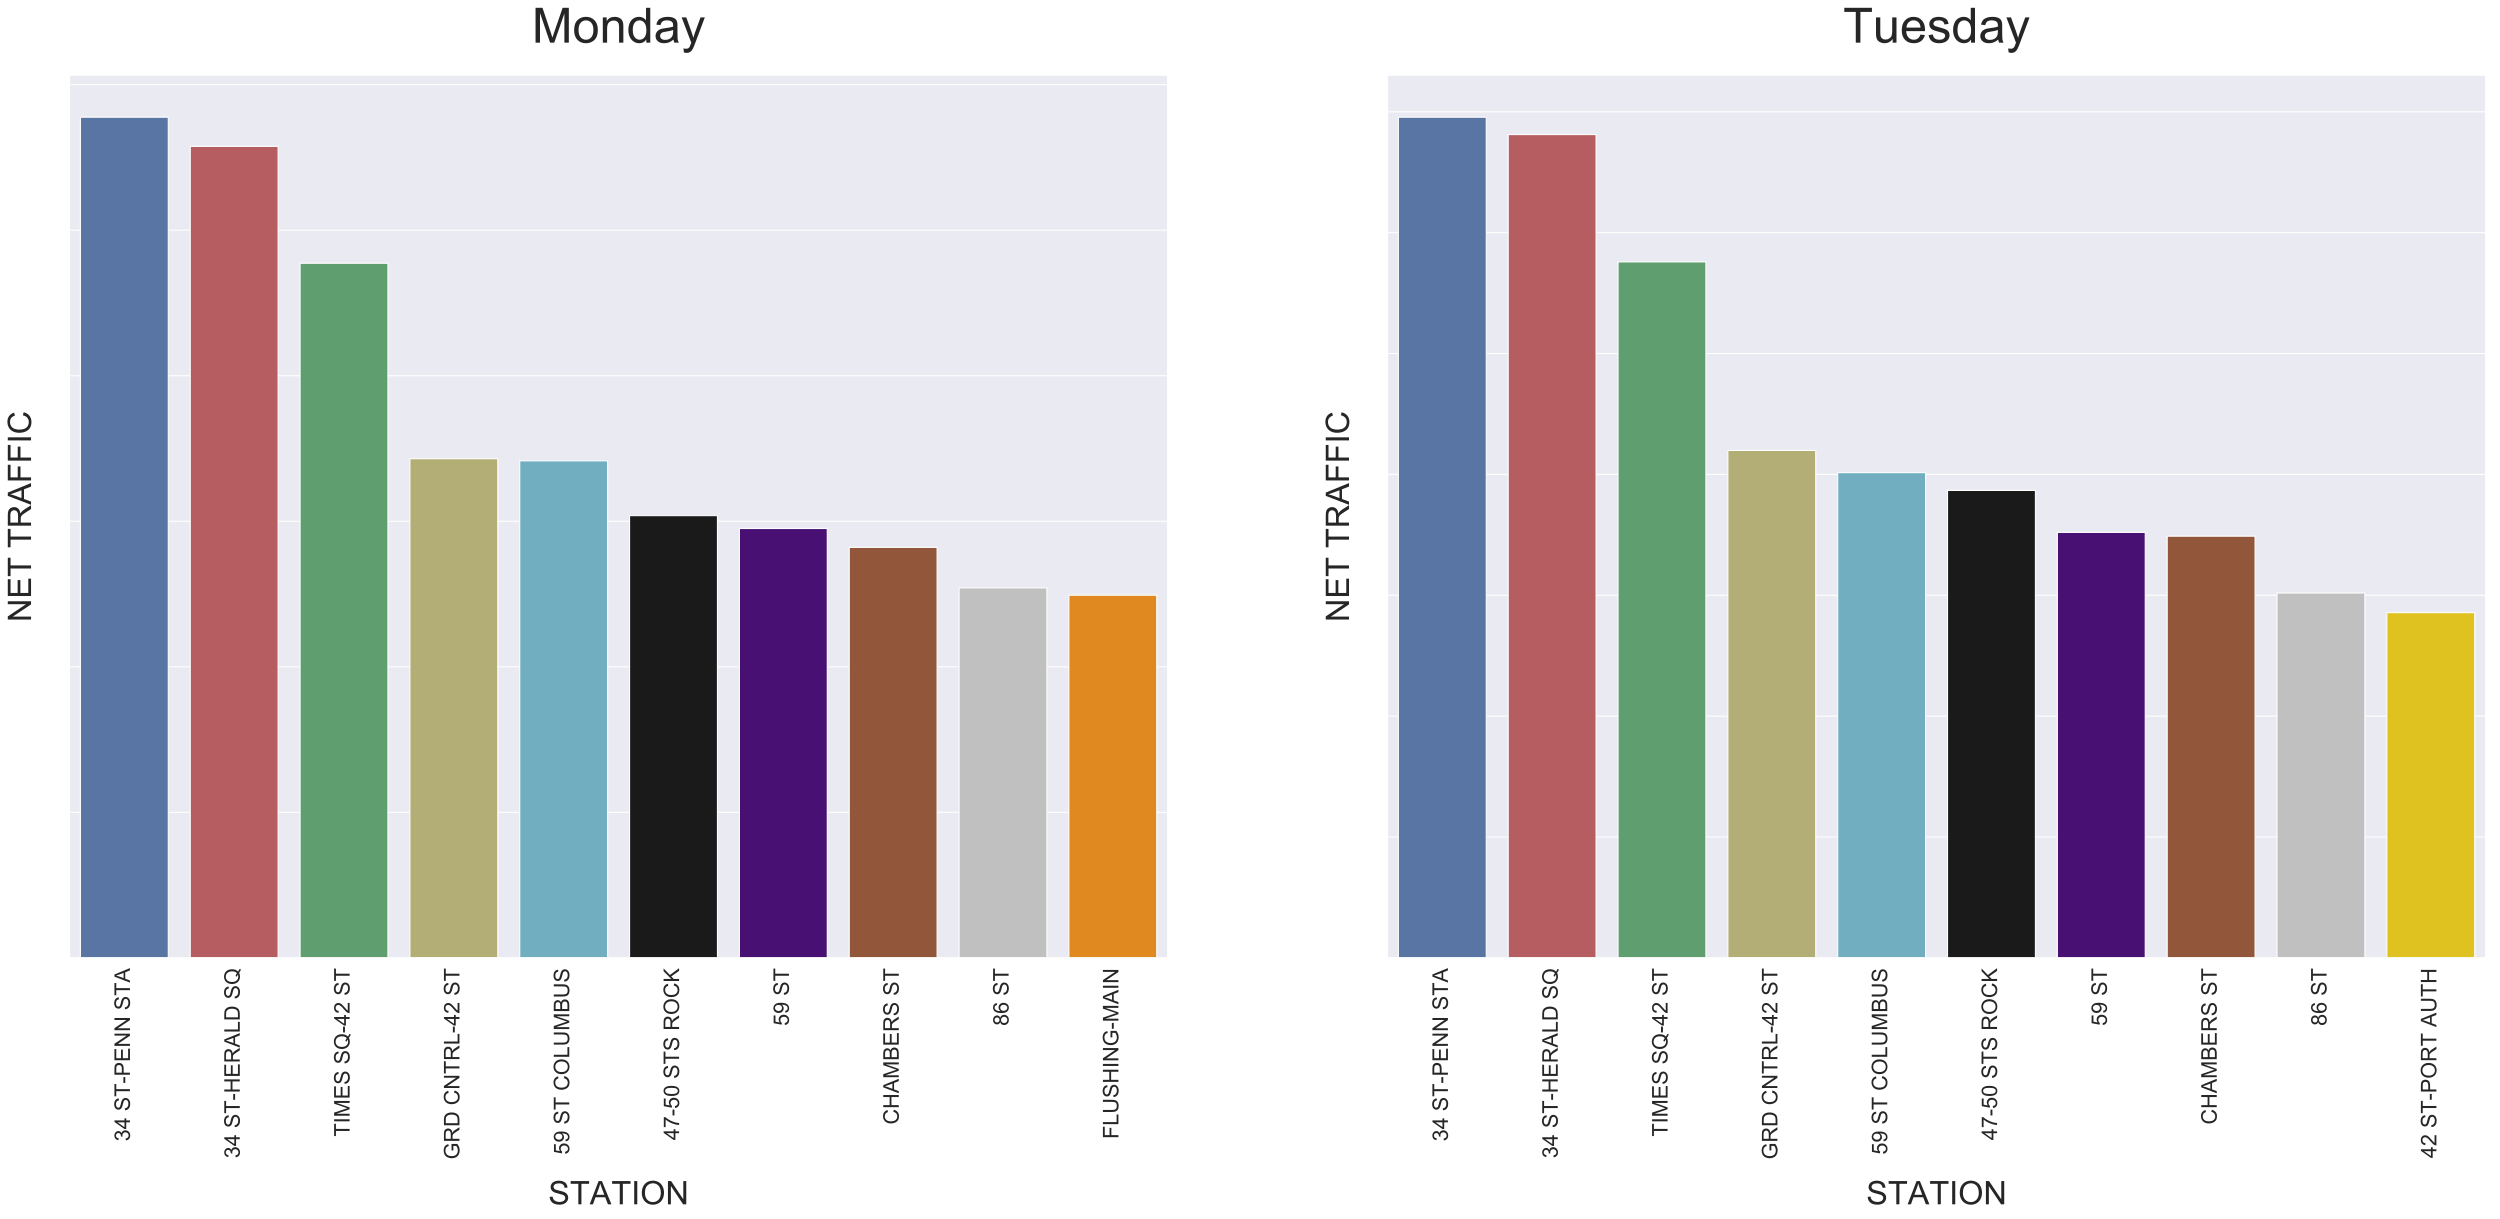 <?xml version="1.0" encoding="utf-8" standalone="no"?>
<!DOCTYPE svg PUBLIC "-//W3C//DTD SVG 1.1//EN"
  "http://www.w3.org/Graphics/SVG/1.1/DTD/svg11.dtd">
<!-- Created with matplotlib (http://matplotlib.org/) -->
<svg height="1125.63pt" version="1.1" viewBox="0 0 2309.336 1125.63" width="2309.336pt" xmlns="http://www.w3.org/2000/svg" xmlns:xlink="http://www.w3.org/1999/xlink">
 <defs>
  <style type="text/css">
*{stroke-linecap:butt;stroke-linejoin:round;}
  </style>
 </defs>
 <g id="figure_1">
  <g id="patch_1">
   <path d="M 0 1125.63 
L 2309.336 1125.63 
L 2309.336 0 
L 0 0 
z
" style="fill:#ffffff;"/>
  </g>
  <g id="axes_1">
   <g id="patch_2">
    <path d="M 64.136 884.81 
L 1078.681 884.81 
L 1078.681 69.41 
L 64.136 69.41 
z
" style="fill:#eaeaf2;"/>
   </g>
   <g id="matplotlib.axis_1">
    <g id="xtick_1">
     <g id="text_1">
      <!-- 34 ST-PENN STA -->
      <defs>
       <path d="M 4.203 18.891 
L 12.984 20.062 
Q 14.5 12.594 18.141 9.297 
Q 21.781 6 27 6 
Q 33.203 6 37.469 10.297 
Q 41.75 14.594 41.75 20.953 
Q 41.75 27 37.797 30.922 
Q 33.844 34.859 27.734 34.859 
Q 25.25 34.859 21.531 33.891 
L 22.516 41.609 
Q 23.391 41.5 23.922 41.5 
Q 29.547 41.5 34.031 44.422 
Q 38.531 47.359 38.531 53.469 
Q 38.531 58.297 35.25 61.469 
Q 31.984 64.656 26.812 64.656 
Q 21.688 64.656 18.266 61.422 
Q 14.844 58.203 13.875 51.766 
L 5.078 53.328 
Q 6.688 62.156 12.391 67.016 
Q 18.109 71.875 26.609 71.875 
Q 32.469 71.875 37.391 69.359 
Q 42.328 66.844 44.938 62.5 
Q 47.562 58.156 47.562 53.266 
Q 47.562 48.641 45.062 44.828 
Q 42.578 41.016 37.703 38.766 
Q 44.047 37.312 47.562 32.688 
Q 51.078 28.078 51.078 21.141 
Q 51.078 11.766 44.234 5.25 
Q 37.406 -1.266 26.953 -1.266 
Q 17.531 -1.266 11.297 4.344 
Q 5.078 9.969 4.203 18.891 
z
" id="ArialMT-33"/>
       <path d="M 32.328 0 
L 32.328 17.141 
L 1.266 17.141 
L 1.266 25.203 
L 33.938 71.578 
L 41.109 71.578 
L 41.109 25.203 
L 50.781 25.203 
L 50.781 17.141 
L 41.109 17.141 
L 41.109 0 
z
M 32.328 25.203 
L 32.328 57.469 
L 9.906 25.203 
z
" id="ArialMT-34"/>
       <path id="ArialMT-20"/>
       <path d="M 4.5 23 
L 13.422 23.781 
Q 14.062 18.406 16.375 14.969 
Q 18.703 11.531 23.578 9.406 
Q 28.469 7.281 34.578 7.281 
Q 39.984 7.281 44.141 8.891 
Q 48.297 10.5 50.312 13.297 
Q 52.344 16.109 52.344 19.438 
Q 52.344 22.797 50.391 25.312 
Q 48.438 27.828 43.953 29.547 
Q 41.062 30.672 31.203 33.031 
Q 21.344 35.406 17.391 37.5 
Q 12.25 40.188 9.734 44.156 
Q 7.234 48.141 7.234 53.078 
Q 7.234 58.5 10.297 63.203 
Q 13.375 67.922 19.281 70.359 
Q 25.203 72.797 32.422 72.797 
Q 40.375 72.797 46.453 70.234 
Q 52.547 67.672 55.812 62.688 
Q 59.078 57.719 59.328 51.422 
L 50.25 50.734 
Q 49.516 57.516 45.281 60.984 
Q 41.062 64.453 32.812 64.453 
Q 24.219 64.453 20.281 61.297 
Q 16.359 58.156 16.359 53.719 
Q 16.359 49.859 19.141 47.359 
Q 21.875 44.875 33.422 42.266 
Q 44.969 39.656 49.266 37.703 
Q 55.516 34.812 58.484 30.391 
Q 61.469 25.984 61.469 20.219 
Q 61.469 14.5 58.203 9.438 
Q 54.938 4.391 48.797 1.578 
Q 42.672 -1.219 35.016 -1.219 
Q 25.297 -1.219 18.719 1.609 
Q 12.156 4.438 8.422 10.125 
Q 4.688 15.828 4.5 23 
z
" id="ArialMT-53"/>
       <path d="M 25.922 0 
L 25.922 63.141 
L 2.344 63.141 
L 2.344 71.578 
L 59.078 71.578 
L 59.078 63.141 
L 35.406 63.141 
L 35.406 0 
z
" id="ArialMT-54"/>
       <path d="M 3.172 21.484 
L 3.172 30.328 
L 30.172 30.328 
L 30.172 21.484 
z
" id="ArialMT-2d"/>
       <path d="M 7.719 0 
L 7.719 71.578 
L 34.719 71.578 
Q 41.844 71.578 45.609 70.906 
Q 50.875 70.016 54.438 67.547 
Q 58.016 65.094 60.188 60.641 
Q 62.359 56.203 62.359 50.875 
Q 62.359 41.75 56.547 35.422 
Q 50.734 29.109 35.547 29.109 
L 17.188 29.109 
L 17.188 0 
z
M 17.188 37.547 
L 35.688 37.547 
Q 44.875 37.547 48.734 40.969 
Q 52.594 44.391 52.594 50.594 
Q 52.594 55.078 50.312 58.266 
Q 48.047 61.469 44.344 62.5 
Q 41.938 63.141 35.5 63.141 
L 17.188 63.141 
z
" id="ArialMT-50"/>
       <path d="M 7.906 0 
L 7.906 71.578 
L 59.672 71.578 
L 59.672 63.141 
L 17.391 63.141 
L 17.391 41.219 
L 56.984 41.219 
L 56.984 32.812 
L 17.391 32.812 
L 17.391 8.453 
L 61.328 8.453 
L 61.328 0 
z
" id="ArialMT-45"/>
       <path d="M 7.625 0 
L 7.625 71.578 
L 17.328 71.578 
L 54.938 15.375 
L 54.938 71.578 
L 64.016 71.578 
L 64.016 0 
L 54.297 0 
L 16.703 56.25 
L 16.703 0 
z
" id="ArialMT-4e"/>
       <path d="M -0.141 0 
L 27.344 71.578 
L 37.547 71.578 
L 66.844 0 
L 56.062 0 
L 47.703 21.688 
L 17.781 21.688 
L 9.906 0 
z
M 20.516 29.391 
L 44.781 29.391 
L 37.312 49.219 
Q 33.891 58.25 32.234 64.062 
Q 30.859 57.172 28.375 50.391 
z
" id="ArialMT-41"/>
      </defs>
      <g style="fill:#262626;" transform="translate(120.034 1054.31)rotate(-90)scale(0.2 -0.2)">
       <use xlink:href="#ArialMT-33"/>
       <use x="55.615" xlink:href="#ArialMT-34"/>
       <use x="111.23" xlink:href="#ArialMT-20"/>
       <use x="139.014" xlink:href="#ArialMT-53"/>
       <use x="205.713" xlink:href="#ArialMT-54"/>
       <use x="266.719" xlink:href="#ArialMT-2d"/>
       <use x="300.02" xlink:href="#ArialMT-50"/>
       <use x="366.719" xlink:href="#ArialMT-45"/>
       <use x="433.418" xlink:href="#ArialMT-4e"/>
       <use x="505.635" xlink:href="#ArialMT-4e"/>
       <use x="577.852" xlink:href="#ArialMT-20"/>
       <use x="605.635" xlink:href="#ArialMT-53"/>
       <use x="672.334" xlink:href="#ArialMT-54"/>
       <use x="733.309" xlink:href="#ArialMT-41"/>
      </g>
     </g>
    </g>
    <g id="xtick_2">
     <g id="text_2">
      <!-- 34 ST-HERALD SQ -->
      <defs>
       <path d="M 8.016 0 
L 8.016 71.578 
L 17.484 71.578 
L 17.484 42.188 
L 54.688 42.188 
L 54.688 71.578 
L 64.156 71.578 
L 64.156 0 
L 54.688 0 
L 54.688 33.734 
L 17.484 33.734 
L 17.484 0 
z
" id="ArialMT-48"/>
       <path d="M 7.859 0 
L 7.859 71.578 
L 39.594 71.578 
Q 49.172 71.578 54.141 69.641 
Q 59.125 67.719 62.109 62.828 
Q 65.094 57.953 65.094 52.047 
Q 65.094 44.438 60.156 39.203 
Q 55.219 33.984 44.922 32.562 
Q 48.688 30.766 50.641 29 
Q 54.781 25.203 58.5 19.484 
L 70.953 0 
L 59.031 0 
L 49.562 14.891 
Q 45.406 21.344 42.719 24.75 
Q 40.047 28.172 37.922 29.531 
Q 35.797 30.906 33.594 31.453 
Q 31.984 31.781 28.328 31.781 
L 17.328 31.781 
L 17.328 0 
z
M 17.328 39.984 
L 37.703 39.984 
Q 44.188 39.984 47.844 41.328 
Q 51.516 42.672 53.422 45.625 
Q 55.328 48.578 55.328 52.047 
Q 55.328 57.125 51.641 60.391 
Q 47.953 63.672 39.984 63.672 
L 17.328 63.672 
z
" id="ArialMT-52"/>
       <path d="M 7.328 0 
L 7.328 71.578 
L 16.797 71.578 
L 16.797 8.453 
L 52.047 8.453 
L 52.047 0 
z
" id="ArialMT-4c"/>
       <path d="M 7.719 0 
L 7.719 71.578 
L 32.375 71.578 
Q 40.719 71.578 45.125 70.562 
Q 51.266 69.141 55.609 65.438 
Q 61.281 60.641 64.078 53.188 
Q 66.891 45.75 66.891 36.188 
Q 66.891 28.031 64.984 21.734 
Q 63.094 15.438 60.109 11.297 
Q 57.125 7.172 53.578 4.797 
Q 50.047 2.438 45.047 1.219 
Q 40.047 0 33.547 0 
z
M 17.188 8.453 
L 32.469 8.453 
Q 39.547 8.453 43.578 9.766 
Q 47.609 11.078 50 13.484 
Q 53.375 16.844 55.25 22.531 
Q 57.125 28.219 57.125 36.328 
Q 57.125 47.562 53.438 53.594 
Q 49.75 59.625 44.484 61.672 
Q 40.672 63.141 32.234 63.141 
L 17.188 63.141 
z
" id="ArialMT-44"/>
       <path d="M 61.969 7.672 
Q 68.562 3.125 74.125 1.031 
L 71.344 -5.562 
Q 63.625 -2.781 55.953 3.219 
Q 48 -1.219 38.375 -1.219 
Q 28.656 -1.219 20.75 3.469 
Q 12.844 8.156 8.562 16.641 
Q 4.297 25.141 4.297 35.797 
Q 4.297 46.391 8.594 55.078 
Q 12.891 63.766 20.828 68.312 
Q 28.766 72.859 38.578 72.859 
Q 48.484 72.859 56.438 68.141 
Q 64.406 63.422 68.578 54.953 
Q 72.75 46.484 72.75 35.844 
Q 72.75 27 70.062 19.938 
Q 67.391 12.891 61.969 7.672 
z
M 41.109 19.781 
Q 49.312 17.484 54.641 12.938 
Q 62.984 20.562 62.984 35.844 
Q 62.984 44.531 60.031 51.016 
Q 57.078 57.516 51.391 61.109 
Q 45.703 64.703 38.625 64.703 
Q 28.031 64.703 21.047 57.453 
Q 14.062 50.203 14.062 35.797 
Q 14.062 21.828 20.969 14.359 
Q 27.875 6.891 38.625 6.891 
Q 43.703 6.891 48.188 8.797 
Q 43.75 11.672 38.812 12.891 
z
" id="ArialMT-51"/>
      </defs>
      <g style="fill:#262626;" transform="translate(221.488 1069.898)rotate(-90)scale(0.2 -0.2)">
       <use xlink:href="#ArialMT-33"/>
       <use x="55.615" xlink:href="#ArialMT-34"/>
       <use x="111.23" xlink:href="#ArialMT-20"/>
       <use x="139.014" xlink:href="#ArialMT-53"/>
       <use x="205.713" xlink:href="#ArialMT-54"/>
       <use x="266.719" xlink:href="#ArialMT-2d"/>
       <use x="300.02" xlink:href="#ArialMT-48"/>
       <use x="372.236" xlink:href="#ArialMT-45"/>
       <use x="438.936" xlink:href="#ArialMT-52"/>
       <use x="511.152" xlink:href="#ArialMT-41"/>
       <use x="577.852" xlink:href="#ArialMT-4c"/>
       <use x="633.467" xlink:href="#ArialMT-44"/>
       <use x="705.684" xlink:href="#ArialMT-20"/>
       <use x="733.467" xlink:href="#ArialMT-53"/>
       <use x="800.166" xlink:href="#ArialMT-51"/>
      </g>
     </g>
    </g>
    <g id="xtick_3">
     <g id="text_3">
      <!-- TIMES SQ-42 ST -->
      <defs>
       <path d="M 9.328 0 
L 9.328 71.578 
L 18.797 71.578 
L 18.797 0 
z
" id="ArialMT-49"/>
       <path d="M 7.422 0 
L 7.422 71.578 
L 21.688 71.578 
L 38.625 20.906 
Q 40.969 13.812 42.047 10.297 
Q 43.266 14.203 45.844 21.781 
L 62.984 71.578 
L 75.734 71.578 
L 75.734 0 
L 66.609 0 
L 66.609 59.906 
L 45.797 0 
L 37.25 0 
L 16.547 60.938 
L 16.547 0 
z
" id="ArialMT-4d"/>
       <path d="M 50.344 8.453 
L 50.344 0 
L 3.031 0 
Q 2.938 3.172 4.047 6.109 
Q 5.859 10.938 9.828 15.625 
Q 13.812 20.312 21.344 26.469 
Q 33.016 36.031 37.109 41.625 
Q 41.219 47.219 41.219 52.203 
Q 41.219 57.422 37.469 61 
Q 33.734 64.594 27.734 64.594 
Q 21.391 64.594 17.578 60.781 
Q 13.766 56.984 13.719 50.25 
L 4.688 51.172 
Q 5.609 61.281 11.656 66.578 
Q 17.719 71.875 27.938 71.875 
Q 38.234 71.875 44.234 66.156 
Q 50.25 60.453 50.25 52 
Q 50.25 47.703 48.484 43.547 
Q 46.734 39.406 42.656 34.812 
Q 38.578 30.219 29.109 22.219 
Q 21.188 15.578 18.938 13.203 
Q 16.703 10.844 15.234 8.453 
z
" id="ArialMT-32"/>
      </defs>
      <g style="fill:#262626;" transform="translate(322.943 1049.891)rotate(-90)scale(0.2 -0.2)">
       <use xlink:href="#ArialMT-54"/>
       <use x="61.084" xlink:href="#ArialMT-49"/>
       <use x="88.867" xlink:href="#ArialMT-4d"/>
       <use x="172.168" xlink:href="#ArialMT-45"/>
       <use x="238.867" xlink:href="#ArialMT-53"/>
       <use x="305.566" xlink:href="#ArialMT-20"/>
       <use x="333.35" xlink:href="#ArialMT-53"/>
       <use x="400.049" xlink:href="#ArialMT-51"/>
       <use x="477.832" xlink:href="#ArialMT-2d"/>
       <use x="511.133" xlink:href="#ArialMT-34"/>
       <use x="566.748" xlink:href="#ArialMT-32"/>
       <use x="622.363" xlink:href="#ArialMT-20"/>
       <use x="650.146" xlink:href="#ArialMT-53"/>
       <use x="716.846" xlink:href="#ArialMT-54"/>
      </g>
     </g>
    </g>
    <g id="xtick_4">
     <g id="text_4">
      <!-- GRD CNTRL-42 ST -->
      <defs>
       <path d="M 41.219 28.078 
L 41.219 36.469 
L 71.531 36.531 
L 71.531 9.969 
Q 64.547 4.391 57.125 1.578 
Q 49.703 -1.219 41.891 -1.219 
Q 31.344 -1.219 22.719 3.297 
Q 14.109 7.812 9.719 16.359 
Q 5.328 24.906 5.328 35.453 
Q 5.328 45.906 9.688 54.953 
Q 14.062 64.016 22.266 68.406 
Q 30.469 72.797 41.156 72.797 
Q 48.922 72.797 55.188 70.281 
Q 61.469 67.781 65.031 63.281 
Q 68.609 58.797 70.453 51.562 
L 61.922 49.219 
Q 60.297 54.688 57.906 57.812 
Q 55.516 60.938 51.062 62.812 
Q 46.625 64.703 41.219 64.703 
Q 34.719 64.703 29.984 62.719 
Q 25.25 60.75 22.344 57.516 
Q 19.438 54.297 17.828 50.438 
Q 15.094 43.797 15.094 36.031 
Q 15.094 26.469 18.391 20.016 
Q 21.688 13.578 27.984 10.453 
Q 34.281 7.328 41.359 7.328 
Q 47.516 7.328 53.375 9.688 
Q 59.234 12.062 62.25 14.75 
L 62.25 28.078 
z
" id="ArialMT-47"/>
       <path d="M 58.797 25.094 
L 68.266 22.703 
Q 65.281 11.031 57.547 4.906 
Q 49.812 -1.219 38.625 -1.219 
Q 27.047 -1.219 19.797 3.484 
Q 12.547 8.203 8.766 17.141 
Q 4.984 26.078 4.984 36.328 
Q 4.984 47.516 9.25 55.828 
Q 13.531 64.156 21.406 68.469 
Q 29.297 72.797 38.766 72.797 
Q 49.516 72.797 56.828 67.328 
Q 64.156 61.859 67.047 51.953 
L 57.719 49.75 
Q 55.219 57.562 50.484 61.125 
Q 45.75 64.703 38.578 64.703 
Q 30.328 64.703 24.781 60.734 
Q 19.234 56.781 16.984 50.109 
Q 14.75 43.453 14.75 36.375 
Q 14.75 27.25 17.406 20.438 
Q 20.062 13.625 25.672 10.25 
Q 31.297 6.891 37.844 6.891 
Q 45.797 6.891 51.312 11.469 
Q 56.844 16.062 58.797 25.094 
z
" id="ArialMT-43"/>
      </defs>
      <g style="fill:#262626;" transform="translate(424.397 1070.995)rotate(-90)scale(0.2 -0.2)">
       <use xlink:href="#ArialMT-47"/>
       <use x="77.783" xlink:href="#ArialMT-52"/>
       <use x="150" xlink:href="#ArialMT-44"/>
       <use x="222.217" xlink:href="#ArialMT-20"/>
       <use x="250" xlink:href="#ArialMT-43"/>
       <use x="322.217" xlink:href="#ArialMT-4e"/>
       <use x="394.434" xlink:href="#ArialMT-54"/>
       <use x="455.518" xlink:href="#ArialMT-52"/>
       <use x="527.734" xlink:href="#ArialMT-4c"/>
       <use x="583.35" xlink:href="#ArialMT-2d"/>
       <use x="616.65" xlink:href="#ArialMT-34"/>
       <use x="672.266" xlink:href="#ArialMT-32"/>
       <use x="727.881" xlink:href="#ArialMT-20"/>
       <use x="755.664" xlink:href="#ArialMT-53"/>
       <use x="822.363" xlink:href="#ArialMT-54"/>
      </g>
     </g>
    </g>
    <g id="xtick_5">
     <g id="text_5">
      <!-- 59 ST COLUMBUS -->
      <defs>
       <path d="M 4.156 18.75 
L 13.375 19.531 
Q 14.406 12.797 18.141 9.391 
Q 21.875 6 27.156 6 
Q 33.5 6 37.891 10.781 
Q 42.281 15.578 42.281 23.484 
Q 42.281 31 38.062 35.344 
Q 33.844 39.703 27 39.703 
Q 22.75 39.703 19.328 37.766 
Q 15.922 35.844 13.969 32.766 
L 5.719 33.844 
L 12.641 70.609 
L 48.25 70.609 
L 48.25 62.203 
L 19.672 62.203 
L 15.828 42.969 
Q 22.266 47.469 29.344 47.469 
Q 38.719 47.469 45.156 40.969 
Q 51.609 34.469 51.609 24.266 
Q 51.609 14.547 45.953 7.469 
Q 39.062 -1.219 27.156 -1.219 
Q 17.391 -1.219 11.203 4.25 
Q 5.031 9.719 4.156 18.75 
z
" id="ArialMT-35"/>
       <path d="M 5.469 16.547 
L 13.922 17.328 
Q 14.984 11.375 18.016 8.688 
Q 21.047 6 25.781 6 
Q 29.828 6 32.875 7.859 
Q 35.938 9.719 37.891 12.812 
Q 39.844 15.922 41.156 21.188 
Q 42.484 26.469 42.484 31.938 
Q 42.484 32.516 42.438 33.688 
Q 39.797 29.5 35.234 26.875 
Q 30.672 24.266 25.344 24.266 
Q 16.453 24.266 10.297 30.703 
Q 4.156 37.156 4.156 47.703 
Q 4.156 58.594 10.578 65.234 
Q 17 71.875 26.656 71.875 
Q 33.641 71.875 39.422 68.109 
Q 45.219 64.359 48.219 57.391 
Q 51.219 50.438 51.219 37.25 
Q 51.219 23.531 48.234 15.406 
Q 45.266 7.281 39.375 3.031 
Q 33.5 -1.219 25.594 -1.219 
Q 17.188 -1.219 11.859 3.438 
Q 6.547 8.109 5.469 16.547 
z
M 41.453 48.141 
Q 41.453 55.719 37.422 60.156 
Q 33.406 64.594 27.734 64.594 
Q 21.875 64.594 17.531 59.812 
Q 13.188 55.031 13.188 47.406 
Q 13.188 40.578 17.312 36.297 
Q 21.438 32.031 27.484 32.031 
Q 33.594 32.031 37.516 36.297 
Q 41.453 40.578 41.453 48.141 
z
" id="ArialMT-39"/>
       <path d="M 4.828 34.859 
Q 4.828 52.688 14.391 62.766 
Q 23.969 72.859 39.109 72.859 
Q 49.031 72.859 56.984 68.109 
Q 64.938 63.375 69.109 54.906 
Q 73.297 46.438 73.297 35.688 
Q 73.297 24.812 68.891 16.219 
Q 64.5 7.625 56.438 3.203 
Q 48.391 -1.219 39.062 -1.219 
Q 28.953 -1.219 20.984 3.656 
Q 13.031 8.547 8.922 16.984 
Q 4.828 25.438 4.828 34.859 
z
M 14.594 34.719 
Q 14.594 21.781 21.547 14.328 
Q 28.516 6.891 39.016 6.891 
Q 49.703 6.891 56.609 14.406 
Q 63.531 21.922 63.531 35.75 
Q 63.531 44.484 60.578 51 
Q 57.625 57.516 51.922 61.109 
Q 46.234 64.703 39.156 64.703 
Q 29.109 64.703 21.844 57.781 
Q 14.594 50.875 14.594 34.719 
z
" id="ArialMT-4f"/>
       <path d="M 54.688 71.578 
L 64.156 71.578 
L 64.156 30.219 
Q 64.156 19.438 61.719 13.078 
Q 59.281 6.734 52.906 2.75 
Q 46.531 -1.219 36.188 -1.219 
Q 26.125 -1.219 19.719 2.25 
Q 13.328 5.719 10.594 12.281 
Q 7.859 18.844 7.859 30.219 
L 7.859 71.578 
L 17.328 71.578 
L 17.328 30.281 
Q 17.328 20.953 19.062 16.531 
Q 20.797 12.109 25.016 9.719 
Q 29.25 7.328 35.359 7.328 
Q 45.797 7.328 50.234 12.062 
Q 54.688 16.797 54.688 30.281 
z
" id="ArialMT-55"/>
       <path d="M 7.328 0 
L 7.328 71.578 
L 34.188 71.578 
Q 42.391 71.578 47.344 69.406 
Q 52.297 67.234 55.094 62.719 
Q 57.906 58.203 57.906 53.266 
Q 57.906 48.688 55.422 44.625 
Q 52.938 40.578 47.906 38.094 
Q 54.391 36.188 57.875 31.594 
Q 61.375 27 61.375 20.75 
Q 61.375 15.719 59.25 11.391 
Q 57.125 7.078 54 4.734 
Q 50.875 2.391 46.156 1.188 
Q 41.453 0 34.625 0 
z
M 16.797 41.5 
L 32.281 41.5 
Q 38.578 41.5 41.312 42.328 
Q 44.922 43.406 46.75 45.891 
Q 48.578 48.391 48.578 52.156 
Q 48.578 55.719 46.875 58.422 
Q 45.172 61.141 41.984 62.141 
Q 38.812 63.141 31.109 63.141 
L 16.797 63.141 
z
M 16.797 8.453 
L 34.625 8.453 
Q 39.203 8.453 41.062 8.797 
Q 44.344 9.375 46.531 10.734 
Q 48.734 12.109 50.141 14.719 
Q 51.562 17.328 51.562 20.75 
Q 51.562 24.75 49.516 27.703 
Q 47.469 30.672 43.828 31.859 
Q 40.188 33.062 33.344 33.062 
L 16.797 33.062 
z
" id="ArialMT-42"/>
      </defs>
      <g style="fill:#262626;" transform="translate(525.852 1066.57)rotate(-90)scale(0.2 -0.2)">
       <use xlink:href="#ArialMT-35"/>
       <use x="55.615" xlink:href="#ArialMT-39"/>
       <use x="111.23" xlink:href="#ArialMT-20"/>
       <use x="139.014" xlink:href="#ArialMT-53"/>
       <use x="205.713" xlink:href="#ArialMT-54"/>
       <use x="266.781" xlink:href="#ArialMT-20"/>
       <use x="294.564" xlink:href="#ArialMT-43"/>
       <use x="366.781" xlink:href="#ArialMT-4f"/>
       <use x="444.564" xlink:href="#ArialMT-4c"/>
       <use x="500.18" xlink:href="#ArialMT-55"/>
       <use x="572.396" xlink:href="#ArialMT-4d"/>
       <use x="655.697" xlink:href="#ArialMT-42"/>
       <use x="722.396" xlink:href="#ArialMT-55"/>
       <use x="794.613" xlink:href="#ArialMT-53"/>
      </g>
     </g>
    </g>
    <g id="xtick_6">
     <g id="text_6">
      <!-- 47-50 STS ROCK -->
      <defs>
       <path d="M 4.734 62.203 
L 4.734 70.656 
L 51.078 70.656 
L 51.078 63.812 
Q 44.234 56.547 37.516 44.484 
Q 30.812 32.422 27.156 19.672 
Q 24.516 10.688 23.781 0 
L 14.75 0 
Q 14.891 8.453 18.062 20.406 
Q 21.234 32.375 27.172 43.484 
Q 33.109 54.594 39.797 62.203 
z
" id="ArialMT-37"/>
       <path d="M 4.156 35.297 
Q 4.156 48 6.766 55.734 
Q 9.375 63.484 14.516 67.672 
Q 19.672 71.875 27.484 71.875 
Q 33.25 71.875 37.594 69.547 
Q 41.938 67.234 44.766 62.859 
Q 47.609 58.5 49.219 52.219 
Q 50.828 45.953 50.828 35.297 
Q 50.828 22.703 48.234 14.969 
Q 45.656 7.234 40.5 3 
Q 35.359 -1.219 27.484 -1.219 
Q 17.141 -1.219 11.234 6.203 
Q 4.156 15.141 4.156 35.297 
z
M 13.188 35.297 
Q 13.188 17.672 17.312 11.828 
Q 21.438 6 27.484 6 
Q 33.547 6 37.672 11.859 
Q 41.797 17.719 41.797 35.297 
Q 41.797 52.984 37.672 58.781 
Q 33.547 64.594 27.391 64.594 
Q 21.344 64.594 17.719 59.469 
Q 13.188 52.938 13.188 35.297 
z
" id="ArialMT-30"/>
       <path d="M 7.328 0 
L 7.328 71.578 
L 16.797 71.578 
L 16.797 36.078 
L 52.344 71.578 
L 65.188 71.578 
L 35.156 42.578 
L 66.5 0 
L 54 0 
L 28.516 36.234 
L 16.797 24.812 
L 16.797 0 
z
" id="ArialMT-4b"/>
      </defs>
      <g style="fill:#262626;" transform="translate(627.306 1053.251)rotate(-90)scale(0.2 -0.2)">
       <use xlink:href="#ArialMT-34"/>
       <use x="55.615" xlink:href="#ArialMT-37"/>
       <use x="111.23" xlink:href="#ArialMT-2d"/>
       <use x="144.531" xlink:href="#ArialMT-35"/>
       <use x="200.146" xlink:href="#ArialMT-30"/>
       <use x="255.762" xlink:href="#ArialMT-20"/>
       <use x="283.545" xlink:href="#ArialMT-53"/>
       <use x="350.244" xlink:href="#ArialMT-54"/>
       <use x="411.328" xlink:href="#ArialMT-53"/>
       <use x="478.027" xlink:href="#ArialMT-20"/>
       <use x="505.811" xlink:href="#ArialMT-52"/>
       <use x="578.027" xlink:href="#ArialMT-4f"/>
       <use x="655.811" xlink:href="#ArialMT-43"/>
       <use x="728.027" xlink:href="#ArialMT-4b"/>
      </g>
     </g>
    </g>
    <g id="xtick_7">
     <g id="text_7">
      <!-- 59 ST -->
      <g style="fill:#262626;" transform="translate(728.761 947.666)rotate(-90)scale(0.2 -0.2)">
       <use xlink:href="#ArialMT-35"/>
       <use x="55.615" xlink:href="#ArialMT-39"/>
       <use x="111.23" xlink:href="#ArialMT-20"/>
       <use x="139.014" xlink:href="#ArialMT-53"/>
       <use x="205.713" xlink:href="#ArialMT-54"/>
      </g>
     </g>
    </g>
    <g id="xtick_8">
     <g id="text_8">
      <!-- CHAMBERS ST -->
      <g style="fill:#262626;" transform="translate(830.215 1038.776)rotate(-90)scale(0.2 -0.2)">
       <use xlink:href="#ArialMT-43"/>
       <use x="72.217" xlink:href="#ArialMT-48"/>
       <use x="144.434" xlink:href="#ArialMT-41"/>
       <use x="211.133" xlink:href="#ArialMT-4d"/>
       <use x="294.434" xlink:href="#ArialMT-42"/>
       <use x="361.133" xlink:href="#ArialMT-45"/>
       <use x="427.832" xlink:href="#ArialMT-52"/>
       <use x="500.049" xlink:href="#ArialMT-53"/>
       <use x="566.748" xlink:href="#ArialMT-20"/>
       <use x="594.531" xlink:href="#ArialMT-53"/>
       <use x="661.23" xlink:href="#ArialMT-54"/>
      </g>
     </g>
    </g>
    <g id="xtick_9">
     <g id="text_9">
      <!-- 86 ST -->
      <defs>
       <path d="M 17.672 38.812 
Q 12.203 40.828 9.562 44.531 
Q 6.938 48.25 6.938 53.422 
Q 6.938 61.234 12.547 66.547 
Q 18.172 71.875 27.484 71.875 
Q 36.859 71.875 42.578 66.422 
Q 48.297 60.984 48.297 53.172 
Q 48.297 48.188 45.672 44.5 
Q 43.062 40.828 37.75 38.812 
Q 44.344 36.672 47.781 31.875 
Q 51.219 27.094 51.219 20.453 
Q 51.219 11.281 44.719 5.031 
Q 38.234 -1.219 27.641 -1.219 
Q 17.047 -1.219 10.547 5.047 
Q 4.047 11.328 4.047 20.703 
Q 4.047 27.688 7.594 32.391 
Q 11.141 37.109 17.672 38.812 
z
M 15.922 53.719 
Q 15.922 48.641 19.188 45.406 
Q 22.469 42.188 27.688 42.188 
Q 32.766 42.188 36.016 45.375 
Q 39.266 48.578 39.266 53.219 
Q 39.266 58.062 35.906 61.359 
Q 32.562 64.656 27.594 64.656 
Q 22.562 64.656 19.234 61.422 
Q 15.922 58.203 15.922 53.719 
z
M 13.094 20.656 
Q 13.094 16.891 14.875 13.375 
Q 16.656 9.859 20.172 7.922 
Q 23.688 6 27.734 6 
Q 34.031 6 38.125 10.047 
Q 42.234 14.109 42.234 20.359 
Q 42.234 26.703 38.016 30.859 
Q 33.797 35.016 27.438 35.016 
Q 21.234 35.016 17.156 30.906 
Q 13.094 26.812 13.094 20.656 
z
" id="ArialMT-38"/>
       <path d="M 49.75 54.047 
L 41.016 53.375 
Q 39.844 58.547 37.703 60.891 
Q 34.125 64.656 28.906 64.656 
Q 24.703 64.656 21.531 62.312 
Q 17.391 59.281 14.984 53.469 
Q 12.594 47.656 12.5 36.922 
Q 15.672 41.75 20.266 44.094 
Q 24.859 46.438 29.891 46.438 
Q 38.672 46.438 44.844 39.969 
Q 51.031 33.5 51.031 23.25 
Q 51.031 16.5 48.125 10.719 
Q 45.219 4.938 40.141 1.859 
Q 35.062 -1.219 28.609 -1.219 
Q 17.625 -1.219 10.688 6.859 
Q 3.766 14.938 3.766 33.5 
Q 3.766 54.25 11.422 63.672 
Q 18.109 71.875 29.438 71.875 
Q 37.891 71.875 43.281 67.141 
Q 48.688 62.406 49.75 54.047 
z
M 13.875 23.188 
Q 13.875 18.656 15.797 14.5 
Q 17.719 10.359 21.188 8.172 
Q 24.656 6 28.469 6 
Q 34.031 6 38.031 10.484 
Q 42.047 14.984 42.047 22.703 
Q 42.047 30.125 38.078 34.391 
Q 34.125 38.672 28.125 38.672 
Q 22.172 38.672 18.016 34.391 
Q 13.875 30.125 13.875 23.188 
z
" id="ArialMT-36"/>
      </defs>
      <g style="fill:#262626;" transform="translate(931.67 947.666)rotate(-90)scale(0.2 -0.2)">
       <use xlink:href="#ArialMT-38"/>
       <use x="55.615" xlink:href="#ArialMT-36"/>
       <use x="111.23" xlink:href="#ArialMT-20"/>
       <use x="139.014" xlink:href="#ArialMT-53"/>
       <use x="205.713" xlink:href="#ArialMT-54"/>
      </g>
     </g>
    </g>
    <g id="xtick_10">
     <g id="text_10">
      <!-- FLUSHING-MAIN -->
      <defs>
       <path d="M 8.203 0 
L 8.203 71.578 
L 56.5 71.578 
L 56.5 63.141 
L 17.672 63.141 
L 17.672 40.969 
L 51.266 40.969 
L 51.266 32.516 
L 17.672 32.516 
L 17.672 0 
z
" id="ArialMT-46"/>
      </defs>
      <g style="fill:#262626;" transform="translate(1033.124 1052.091)rotate(-90)scale(0.2 -0.2)">
       <use xlink:href="#ArialMT-46"/>
       <use x="61.084" xlink:href="#ArialMT-4c"/>
       <use x="116.699" xlink:href="#ArialMT-55"/>
       <use x="188.916" xlink:href="#ArialMT-53"/>
       <use x="255.615" xlink:href="#ArialMT-48"/>
       <use x="327.832" xlink:href="#ArialMT-49"/>
       <use x="355.615" xlink:href="#ArialMT-4e"/>
       <use x="427.832" xlink:href="#ArialMT-47"/>
       <use x="505.615" xlink:href="#ArialMT-2d"/>
       <use x="538.916" xlink:href="#ArialMT-4d"/>
       <use x="622.217" xlink:href="#ArialMT-41"/>
       <use x="688.916" xlink:href="#ArialMT-49"/>
       <use x="716.699" xlink:href="#ArialMT-4e"/>
      </g>
     </g>
    </g>
    <g id="text_11">
     <!-- STATION -->
     <g style="fill:#262626;" transform="translate(506.44 1112.468)scale(0.3 -0.3)">
      <use xlink:href="#ArialMT-53"/>
      <use x="66.699" xlink:href="#ArialMT-54"/>
      <use x="127.674" xlink:href="#ArialMT-41"/>
      <use x="194.264" xlink:href="#ArialMT-54"/>
      <use x="255.348" xlink:href="#ArialMT-49"/>
      <use x="283.131" xlink:href="#ArialMT-4f"/>
      <use x="360.914" xlink:href="#ArialMT-4e"/>
     </g>
    </g>
   </g>
   <g id="matplotlib.axis_2">
    <g id="ytick_1">
     <g id="line2d_1">
      <path clip-path="url(#pffb030b96e)" d="M 64.136 884.81 
L 1078.681 884.81 
" style="fill:none;stroke:#ffffff;stroke-linecap:round;"/>
     </g>
    </g>
    <g id="ytick_2">
     <g id="line2d_2">
      <path clip-path="url(#pffb030b96e)" d="M 64.136 750.379 
L 1078.681 750.379 
" style="fill:none;stroke:#ffffff;stroke-linecap:round;"/>
     </g>
    </g>
    <g id="ytick_3">
     <g id="line2d_3">
      <path clip-path="url(#pffb030b96e)" d="M 64.136 615.948 
L 1078.681 615.948 
" style="fill:none;stroke:#ffffff;stroke-linecap:round;"/>
     </g>
    </g>
    <g id="ytick_4">
     <g id="line2d_4">
      <path clip-path="url(#pffb030b96e)" d="M 64.136 481.517 
L 1078.681 481.517 
" style="fill:none;stroke:#ffffff;stroke-linecap:round;"/>
     </g>
    </g>
    <g id="ytick_5">
     <g id="line2d_5">
      <path clip-path="url(#pffb030b96e)" d="M 64.136 347.085 
L 1078.681 347.085 
" style="fill:none;stroke:#ffffff;stroke-linecap:round;"/>
     </g>
    </g>
    <g id="ytick_6">
     <g id="line2d_6">
      <path clip-path="url(#pffb030b96e)" d="M 64.136 212.654 
L 1078.681 212.654 
" style="fill:none;stroke:#ffffff;stroke-linecap:round;"/>
     </g>
    </g>
    <g id="ytick_7">
     <g id="line2d_7">
      <path clip-path="url(#pffb030b96e)" d="M 64.136 78.223 
L 1078.681 78.223 
" style="fill:none;stroke:#ffffff;stroke-linecap:round;"/>
     </g>
    </g>
    <g id="text_12">
     <!-- NET TRAFFIC -->
     <g style="fill:#262626;" transform="translate(28.673 574.596)rotate(-90)scale(0.3 -0.3)">
      <use xlink:href="#ArialMT-4e"/>
      <use x="72.217" xlink:href="#ArialMT-45"/>
      <use x="138.916" xlink:href="#ArialMT-54"/>
      <use x="199.984" xlink:href="#ArialMT-20"/>
      <use x="227.752" xlink:href="#ArialMT-54"/>
      <use x="288.836" xlink:href="#ArialMT-52"/>
      <use x="361.053" xlink:href="#ArialMT-41"/>
      <use x="427.752" xlink:href="#ArialMT-46"/>
      <use x="488.836" xlink:href="#ArialMT-46"/>
      <use x="549.92" xlink:href="#ArialMT-49"/>
      <use x="577.703" xlink:href="#ArialMT-43"/>
     </g>
    </g>
   </g>
   <g id="patch_3">
    <path clip-path="url(#pffb030b96e)" d="M 74.281 884.81 
L 155.445 884.81 
L 155.445 108.239 
L 74.281 108.239 
z
" style="fill:#5875a4;stroke:#ffffff;stroke-linejoin:miter;"/>
   </g>
   <g id="patch_4">
    <path clip-path="url(#pffb030b96e)" d="M 175.736 884.81 
L 256.9 884.81 
L 256.9 135.196 
L 175.736 135.196 
z
" style="fill:#b55d60;stroke:#ffffff;stroke-linejoin:miter;"/>
   </g>
   <g id="patch_5">
    <path clip-path="url(#pffb030b96e)" d="M 277.19 884.81 
L 358.354 884.81 
L 358.354 243.197 
L 277.19 243.197 
z
" style="fill:#5f9e6e;stroke:#ffffff;stroke-linejoin:miter;"/>
   </g>
   <g id="patch_6">
    <path clip-path="url(#pffb030b96e)" d="M 378.645 884.81 
L 459.809 884.81 
L 459.809 423.766 
L 378.645 423.766 
z
" style="fill:#b3ae75;stroke:#ffffff;stroke-linejoin:miter;"/>
   </g>
   <g id="patch_7">
    <path clip-path="url(#pffb030b96e)" d="M 480.1 884.81 
L 561.263 884.81 
L 561.263 425.73 
L 480.1 425.73 
z
" style="fill:#71aec0;stroke:#ffffff;stroke-linejoin:miter;"/>
   </g>
   <g id="patch_8">
    <path clip-path="url(#pffb030b96e)" d="M 581.554 884.81 
L 662.718 884.81 
L 662.718 476.329 
L 581.554 476.329 
z
" style="fill:#1a1a1a;stroke:#ffffff;stroke-linejoin:miter;"/>
   </g>
   <g id="patch_9">
    <path clip-path="url(#pffb030b96e)" d="M 683.009 884.81 
L 764.172 884.81 
L 764.172 488.229 
L 683.009 488.229 
z
" style="fill:#481072;stroke:#ffffff;stroke-linejoin:miter;"/>
   </g>
   <g id="patch_10">
    <path clip-path="url(#pffb030b96e)" d="M 784.463 884.81 
L 865.627 884.81 
L 865.627 505.623 
L 784.463 505.623 
z
" style="fill:#92573b;stroke:#ffffff;stroke-linejoin:miter;"/>
   </g>
   <g id="patch_11">
    <path clip-path="url(#pffb030b96e)" d="M 885.918 884.81 
L 967.081 884.81 
L 967.081 543.016 
L 885.918 543.016 
z
" style="fill:#c0c0c0;stroke:#ffffff;stroke-linejoin:miter;"/>
   </g>
   <g id="patch_12">
    <path clip-path="url(#pffb030b96e)" d="M 987.372 884.81 
L 1068.536 884.81 
L 1068.536 549.804 
L 987.372 549.804 
z
" style="fill:#df8920;stroke:#ffffff;stroke-linejoin:miter;"/>
   </g>
   <g id="line2d_8">
    <path clip-path="url(#pffb030b96e)" d="M 0 0 
" style="fill:none;stroke:#424242;stroke-linecap:round;stroke-width:2.7;"/>
   </g>
   <g id="line2d_9">
    <path clip-path="url(#pffb030b96e)" d="M 0 0 
" style="fill:none;stroke:#424242;stroke-linecap:round;stroke-width:2.7;"/>
   </g>
   <g id="line2d_10">
    <path clip-path="url(#pffb030b96e)" d="M 0 0 
" style="fill:none;stroke:#424242;stroke-linecap:round;stroke-width:2.7;"/>
   </g>
   <g id="line2d_11">
    <path clip-path="url(#pffb030b96e)" d="M 0 0 
" style="fill:none;stroke:#424242;stroke-linecap:round;stroke-width:2.7;"/>
   </g>
   <g id="line2d_12">
    <path clip-path="url(#pffb030b96e)" d="M 0 0 
" style="fill:none;stroke:#424242;stroke-linecap:round;stroke-width:2.7;"/>
   </g>
   <g id="line2d_13">
    <path clip-path="url(#pffb030b96e)" d="M 0 0 
" style="fill:none;stroke:#424242;stroke-linecap:round;stroke-width:2.7;"/>
   </g>
   <g id="line2d_14">
    <path clip-path="url(#pffb030b96e)" d="M 0 0 
" style="fill:none;stroke:#424242;stroke-linecap:round;stroke-width:2.7;"/>
   </g>
   <g id="line2d_15">
    <path clip-path="url(#pffb030b96e)" d="M 0 0 
" style="fill:none;stroke:#424242;stroke-linecap:round;stroke-width:2.7;"/>
   </g>
   <g id="line2d_16">
    <path clip-path="url(#pffb030b96e)" d="M 0 0 
" style="fill:none;stroke:#424242;stroke-linecap:round;stroke-width:2.7;"/>
   </g>
   <g id="line2d_17">
    <path clip-path="url(#pffb030b96e)" d="M 0 0 
" style="fill:none;stroke:#424242;stroke-linecap:round;stroke-width:2.7;"/>
   </g>
   <g id="patch_13">
    <path d="M 64.136 884.81 
L 64.136 69.41 
" style="fill:none;stroke:#ffffff;stroke-linecap:square;stroke-linejoin:miter;stroke-width:1.25;"/>
   </g>
   <g id="patch_14">
    <path d="M 1078.681 884.81 
L 1078.681 69.41 
" style="fill:none;stroke:#ffffff;stroke-linecap:square;stroke-linejoin:miter;stroke-width:1.25;"/>
   </g>
   <g id="patch_15">
    <path d="M 64.136 884.81 
L 1078.681 884.81 
" style="fill:none;stroke:#ffffff;stroke-linecap:square;stroke-linejoin:miter;stroke-width:1.25;"/>
   </g>
   <g id="patch_16">
    <path d="M 64.136 69.41 
L 1078.681 69.41 
" style="fill:none;stroke:#ffffff;stroke-linecap:square;stroke-linejoin:miter;stroke-width:1.25;"/>
   </g>
   <g id="text_13">
    <!-- Monday -->
    <defs>
     <path d="M 3.328 25.922 
Q 3.328 40.328 11.328 47.266 
Q 18.016 53.031 27.641 53.031 
Q 38.328 53.031 45.109 46.016 
Q 51.906 39.016 51.906 26.656 
Q 51.906 16.656 48.906 10.906 
Q 45.906 5.172 40.156 2 
Q 34.422 -1.172 27.641 -1.172 
Q 16.75 -1.172 10.031 5.812 
Q 3.328 12.797 3.328 25.922 
z
M 12.359 25.922 
Q 12.359 15.969 16.703 11.016 
Q 21.047 6.062 27.641 6.062 
Q 34.188 6.062 38.531 11.031 
Q 42.875 16.016 42.875 26.219 
Q 42.875 35.844 38.5 40.797 
Q 34.125 45.75 27.641 45.75 
Q 21.047 45.75 16.703 40.812 
Q 12.359 35.891 12.359 25.922 
z
" id="ArialMT-6f"/>
     <path d="M 6.594 0 
L 6.594 51.859 
L 14.5 51.859 
L 14.5 44.484 
Q 20.219 53.031 31 53.031 
Q 35.688 53.031 39.625 51.344 
Q 43.562 49.656 45.516 46.922 
Q 47.469 44.188 48.25 40.438 
Q 48.734 37.984 48.734 31.891 
L 48.734 0 
L 39.938 0 
L 39.938 31.547 
Q 39.938 36.922 38.906 39.578 
Q 37.891 42.234 35.281 43.812 
Q 32.672 45.406 29.156 45.406 
Q 23.531 45.406 19.453 41.844 
Q 15.375 38.281 15.375 28.328 
L 15.375 0 
z
" id="ArialMT-6e"/>
     <path d="M 40.234 0 
L 40.234 6.547 
Q 35.297 -1.172 25.734 -1.172 
Q 19.531 -1.172 14.328 2.25 
Q 9.125 5.672 6.266 11.797 
Q 3.422 17.922 3.422 25.875 
Q 3.422 33.641 6 39.969 
Q 8.594 46.297 13.766 49.656 
Q 18.953 53.031 25.344 53.031 
Q 30.031 53.031 33.688 51.047 
Q 37.359 49.078 39.656 45.906 
L 39.656 71.578 
L 48.391 71.578 
L 48.391 0 
z
M 12.453 25.875 
Q 12.453 15.922 16.641 10.984 
Q 20.844 6.062 26.562 6.062 
Q 32.328 6.062 36.344 10.766 
Q 40.375 15.484 40.375 25.141 
Q 40.375 35.797 36.266 40.766 
Q 32.172 45.75 26.172 45.75 
Q 20.312 45.75 16.375 40.969 
Q 12.453 36.188 12.453 25.875 
z
" id="ArialMT-64"/>
     <path d="M 40.438 6.391 
Q 35.547 2.25 31.031 0.531 
Q 26.516 -1.172 21.344 -1.172 
Q 12.797 -1.172 8.203 3 
Q 3.609 7.172 3.609 13.672 
Q 3.609 17.484 5.344 20.625 
Q 7.078 23.781 9.891 25.688 
Q 12.703 27.594 16.219 28.562 
Q 18.797 29.25 24.031 29.891 
Q 34.672 31.156 39.703 32.906 
Q 39.75 34.719 39.75 35.203 
Q 39.75 40.578 37.25 42.781 
Q 33.891 45.75 27.25 45.75 
Q 21.047 45.75 18.094 43.578 
Q 15.141 41.406 13.719 35.891 
L 5.125 37.062 
Q 6.297 42.578 8.984 45.969 
Q 11.672 49.359 16.75 51.188 
Q 21.828 53.031 28.516 53.031 
Q 35.156 53.031 39.297 51.469 
Q 43.453 49.906 45.406 47.531 
Q 47.359 45.172 48.141 41.547 
Q 48.578 39.312 48.578 33.453 
L 48.578 21.734 
Q 48.578 9.469 49.141 6.219 
Q 49.703 2.984 51.375 0 
L 42.188 0 
Q 40.828 2.734 40.438 6.391 
z
M 39.703 26.031 
Q 34.906 24.078 25.344 22.703 
Q 19.922 21.922 17.672 20.938 
Q 15.438 19.969 14.203 18.094 
Q 12.984 16.219 12.984 13.922 
Q 12.984 10.406 15.641 8.062 
Q 18.312 5.719 23.438 5.719 
Q 28.516 5.719 32.469 7.938 
Q 36.422 10.156 38.281 14.016 
Q 39.703 17 39.703 22.797 
z
" id="ArialMT-61"/>
     <path d="M 6.203 -19.969 
L 5.219 -11.719 
Q 8.109 -12.5 10.25 -12.5 
Q 13.188 -12.5 14.938 -11.516 
Q 16.703 -10.547 17.828 -8.797 
Q 18.656 -7.469 20.516 -2.25 
Q 20.75 -1.516 21.297 -0.094 
L 1.609 51.859 
L 11.078 51.859 
L 21.875 21.828 
Q 23.969 16.109 25.641 9.812 
Q 27.156 15.875 29.25 21.625 
L 40.328 51.859 
L 49.125 51.859 
L 29.391 -0.875 
Q 26.219 -9.422 24.469 -12.641 
Q 22.125 -17 19.094 -19.016 
Q 16.062 -21.047 11.859 -21.047 
Q 9.328 -21.047 6.203 -19.969 
z
" id="ArialMT-79"/>
    </defs>
    <g style="fill:#262626;" transform="translate(491.368 39.41)scale(0.45 -0.45)">
     <use xlink:href="#ArialMT-4d"/>
     <use x="83.301" xlink:href="#ArialMT-6f"/>
     <use x="138.916" xlink:href="#ArialMT-6e"/>
     <use x="194.531" xlink:href="#ArialMT-64"/>
     <use x="250.146" xlink:href="#ArialMT-61"/>
     <use x="305.762" xlink:href="#ArialMT-79"/>
    </g>
   </g>
  </g>
  <g id="axes_2">
   <g id="patch_17">
    <path d="M 1281.59 884.81 
L 2296.136 884.81 
L 2296.136 69.41 
L 1281.59 69.41 
z
" style="fill:#eaeaf2;"/>
   </g>
   <g id="matplotlib.axis_3">
    <g id="xtick_11">
     <g id="text_14">
      <!-- 34 ST-PENN STA -->
      <g style="fill:#262626;" transform="translate(1337.488 1054.31)rotate(-90)scale(0.2 -0.2)">
       <use xlink:href="#ArialMT-33"/>
       <use x="55.615" xlink:href="#ArialMT-34"/>
       <use x="111.23" xlink:href="#ArialMT-20"/>
       <use x="139.014" xlink:href="#ArialMT-53"/>
       <use x="205.713" xlink:href="#ArialMT-54"/>
       <use x="266.719" xlink:href="#ArialMT-2d"/>
       <use x="300.02" xlink:href="#ArialMT-50"/>
       <use x="366.719" xlink:href="#ArialMT-45"/>
       <use x="433.418" xlink:href="#ArialMT-4e"/>
       <use x="505.635" xlink:href="#ArialMT-4e"/>
       <use x="577.852" xlink:href="#ArialMT-20"/>
       <use x="605.635" xlink:href="#ArialMT-53"/>
       <use x="672.334" xlink:href="#ArialMT-54"/>
       <use x="733.309" xlink:href="#ArialMT-41"/>
      </g>
     </g>
    </g>
    <g id="xtick_12">
     <g id="text_15">
      <!-- 34 ST-HERALD SQ -->
      <g style="fill:#262626;" transform="translate(1438.943 1069.898)rotate(-90)scale(0.2 -0.2)">
       <use xlink:href="#ArialMT-33"/>
       <use x="55.615" xlink:href="#ArialMT-34"/>
       <use x="111.23" xlink:href="#ArialMT-20"/>
       <use x="139.014" xlink:href="#ArialMT-53"/>
       <use x="205.713" xlink:href="#ArialMT-54"/>
       <use x="266.719" xlink:href="#ArialMT-2d"/>
       <use x="300.02" xlink:href="#ArialMT-48"/>
       <use x="372.236" xlink:href="#ArialMT-45"/>
       <use x="438.936" xlink:href="#ArialMT-52"/>
       <use x="511.152" xlink:href="#ArialMT-41"/>
       <use x="577.852" xlink:href="#ArialMT-4c"/>
       <use x="633.467" xlink:href="#ArialMT-44"/>
       <use x="705.684" xlink:href="#ArialMT-20"/>
       <use x="733.467" xlink:href="#ArialMT-53"/>
       <use x="800.166" xlink:href="#ArialMT-51"/>
      </g>
     </g>
    </g>
    <g id="xtick_13">
     <g id="text_16">
      <!-- TIMES SQ-42 ST -->
      <g style="fill:#262626;" transform="translate(1540.397 1049.891)rotate(-90)scale(0.2 -0.2)">
       <use xlink:href="#ArialMT-54"/>
       <use x="61.084" xlink:href="#ArialMT-49"/>
       <use x="88.867" xlink:href="#ArialMT-4d"/>
       <use x="172.168" xlink:href="#ArialMT-45"/>
       <use x="238.867" xlink:href="#ArialMT-53"/>
       <use x="305.566" xlink:href="#ArialMT-20"/>
       <use x="333.35" xlink:href="#ArialMT-53"/>
       <use x="400.049" xlink:href="#ArialMT-51"/>
       <use x="477.832" xlink:href="#ArialMT-2d"/>
       <use x="511.133" xlink:href="#ArialMT-34"/>
       <use x="566.748" xlink:href="#ArialMT-32"/>
       <use x="622.363" xlink:href="#ArialMT-20"/>
       <use x="650.146" xlink:href="#ArialMT-53"/>
       <use x="716.846" xlink:href="#ArialMT-54"/>
      </g>
     </g>
    </g>
    <g id="xtick_14">
     <g id="text_17">
      <!-- GRD CNTRL-42 ST -->
      <g style="fill:#262626;" transform="translate(1641.852 1070.995)rotate(-90)scale(0.2 -0.2)">
       <use xlink:href="#ArialMT-47"/>
       <use x="77.783" xlink:href="#ArialMT-52"/>
       <use x="150" xlink:href="#ArialMT-44"/>
       <use x="222.217" xlink:href="#ArialMT-20"/>
       <use x="250" xlink:href="#ArialMT-43"/>
       <use x="322.217" xlink:href="#ArialMT-4e"/>
       <use x="394.434" xlink:href="#ArialMT-54"/>
       <use x="455.518" xlink:href="#ArialMT-52"/>
       <use x="527.734" xlink:href="#ArialMT-4c"/>
       <use x="583.35" xlink:href="#ArialMT-2d"/>
       <use x="616.65" xlink:href="#ArialMT-34"/>
       <use x="672.266" xlink:href="#ArialMT-32"/>
       <use x="727.881" xlink:href="#ArialMT-20"/>
       <use x="755.664" xlink:href="#ArialMT-53"/>
       <use x="822.363" xlink:href="#ArialMT-54"/>
      </g>
     </g>
    </g>
    <g id="xtick_15">
     <g id="text_18">
      <!-- 59 ST COLUMBUS -->
      <g style="fill:#262626;" transform="translate(1743.306 1066.57)rotate(-90)scale(0.2 -0.2)">
       <use xlink:href="#ArialMT-35"/>
       <use x="55.615" xlink:href="#ArialMT-39"/>
       <use x="111.23" xlink:href="#ArialMT-20"/>
       <use x="139.014" xlink:href="#ArialMT-53"/>
       <use x="205.713" xlink:href="#ArialMT-54"/>
       <use x="266.781" xlink:href="#ArialMT-20"/>
       <use x="294.564" xlink:href="#ArialMT-43"/>
       <use x="366.781" xlink:href="#ArialMT-4f"/>
       <use x="444.564" xlink:href="#ArialMT-4c"/>
       <use x="500.18" xlink:href="#ArialMT-55"/>
       <use x="572.396" xlink:href="#ArialMT-4d"/>
       <use x="655.697" xlink:href="#ArialMT-42"/>
       <use x="722.396" xlink:href="#ArialMT-55"/>
       <use x="794.613" xlink:href="#ArialMT-53"/>
      </g>
     </g>
    </g>
    <g id="xtick_16">
     <g id="text_19">
      <!-- 47-50 STS ROCK -->
      <g style="fill:#262626;" transform="translate(1844.761 1053.251)rotate(-90)scale(0.2 -0.2)">
       <use xlink:href="#ArialMT-34"/>
       <use x="55.615" xlink:href="#ArialMT-37"/>
       <use x="111.23" xlink:href="#ArialMT-2d"/>
       <use x="144.531" xlink:href="#ArialMT-35"/>
       <use x="200.146" xlink:href="#ArialMT-30"/>
       <use x="255.762" xlink:href="#ArialMT-20"/>
       <use x="283.545" xlink:href="#ArialMT-53"/>
       <use x="350.244" xlink:href="#ArialMT-54"/>
       <use x="411.328" xlink:href="#ArialMT-53"/>
       <use x="478.027" xlink:href="#ArialMT-20"/>
       <use x="505.811" xlink:href="#ArialMT-52"/>
       <use x="578.027" xlink:href="#ArialMT-4f"/>
       <use x="655.811" xlink:href="#ArialMT-43"/>
       <use x="728.027" xlink:href="#ArialMT-4b"/>
      </g>
     </g>
    </g>
    <g id="xtick_17">
     <g id="text_20">
      <!-- 59 ST -->
      <g style="fill:#262626;" transform="translate(1946.215 947.666)rotate(-90)scale(0.2 -0.2)">
       <use xlink:href="#ArialMT-35"/>
       <use x="55.615" xlink:href="#ArialMT-39"/>
       <use x="111.23" xlink:href="#ArialMT-20"/>
       <use x="139.014" xlink:href="#ArialMT-53"/>
       <use x="205.713" xlink:href="#ArialMT-54"/>
      </g>
     </g>
    </g>
    <g id="xtick_18">
     <g id="text_21">
      <!-- CHAMBERS ST -->
      <g style="fill:#262626;" transform="translate(2047.67 1038.776)rotate(-90)scale(0.2 -0.2)">
       <use xlink:href="#ArialMT-43"/>
       <use x="72.217" xlink:href="#ArialMT-48"/>
       <use x="144.434" xlink:href="#ArialMT-41"/>
       <use x="211.133" xlink:href="#ArialMT-4d"/>
       <use x="294.434" xlink:href="#ArialMT-42"/>
       <use x="361.133" xlink:href="#ArialMT-45"/>
       <use x="427.832" xlink:href="#ArialMT-52"/>
       <use x="500.049" xlink:href="#ArialMT-53"/>
       <use x="566.748" xlink:href="#ArialMT-20"/>
       <use x="594.531" xlink:href="#ArialMT-53"/>
       <use x="661.23" xlink:href="#ArialMT-54"/>
      </g>
     </g>
    </g>
    <g id="xtick_19">
     <g id="text_22">
      <!-- 86 ST -->
      <g style="fill:#262626;" transform="translate(2149.124 947.666)rotate(-90)scale(0.2 -0.2)">
       <use xlink:href="#ArialMT-38"/>
       <use x="55.615" xlink:href="#ArialMT-36"/>
       <use x="111.23" xlink:href="#ArialMT-20"/>
       <use x="139.014" xlink:href="#ArialMT-53"/>
       <use x="205.713" xlink:href="#ArialMT-54"/>
      </g>
     </g>
    </g>
    <g id="xtick_20">
     <g id="text_23">
      <!-- 42 ST-PORT AUTH -->
      <g style="fill:#262626;" transform="translate(2250.579 1069.845)rotate(-90)scale(0.2 -0.2)">
       <use xlink:href="#ArialMT-34"/>
       <use x="55.615" xlink:href="#ArialMT-32"/>
       <use x="111.23" xlink:href="#ArialMT-20"/>
       <use x="139.014" xlink:href="#ArialMT-53"/>
       <use x="205.713" xlink:href="#ArialMT-54"/>
       <use x="266.719" xlink:href="#ArialMT-2d"/>
       <use x="300.02" xlink:href="#ArialMT-50"/>
       <use x="366.719" xlink:href="#ArialMT-4f"/>
       <use x="444.502" xlink:href="#ArialMT-52"/>
       <use x="516.703" xlink:href="#ArialMT-54"/>
       <use x="577.771" xlink:href="#ArialMT-20"/>
       <use x="605.477" xlink:href="#ArialMT-41"/>
       <use x="672.176" xlink:href="#ArialMT-55"/>
       <use x="744.393" xlink:href="#ArialMT-54"/>
       <use x="805.477" xlink:href="#ArialMT-48"/>
      </g>
     </g>
    </g>
    <g id="text_24">
     <!-- STATION -->
     <g style="fill:#262626;" transform="translate(1723.894 1112.468)scale(0.3 -0.3)">
      <use xlink:href="#ArialMT-53"/>
      <use x="66.699" xlink:href="#ArialMT-54"/>
      <use x="127.674" xlink:href="#ArialMT-41"/>
      <use x="194.264" xlink:href="#ArialMT-54"/>
      <use x="255.348" xlink:href="#ArialMT-49"/>
      <use x="283.131" xlink:href="#ArialMT-4f"/>
      <use x="360.914" xlink:href="#ArialMT-4e"/>
     </g>
    </g>
   </g>
   <g id="matplotlib.axis_4">
    <g id="ytick_8">
     <g id="line2d_18">
      <path clip-path="url(#pa9dc917d89)" d="M 1281.59 884.81 
L 2296.136 884.81 
" style="fill:none;stroke:#ffffff;stroke-linecap:round;"/>
     </g>
    </g>
    <g id="ytick_9">
     <g id="line2d_19">
      <path clip-path="url(#pa9dc917d89)" d="M 1281.59 773.164 
L 2296.136 773.164 
" style="fill:none;stroke:#ffffff;stroke-linecap:round;"/>
     </g>
    </g>
    <g id="ytick_10">
     <g id="line2d_20">
      <path clip-path="url(#pa9dc917d89)" d="M 1281.59 661.518 
L 2296.136 661.518 
" style="fill:none;stroke:#ffffff;stroke-linecap:round;"/>
     </g>
    </g>
    <g id="ytick_11">
     <g id="line2d_21">
      <path clip-path="url(#pa9dc917d89)" d="M 1281.59 549.872 
L 2296.136 549.872 
" style="fill:none;stroke:#ffffff;stroke-linecap:round;"/>
     </g>
    </g>
    <g id="ytick_12">
     <g id="line2d_22">
      <path clip-path="url(#pa9dc917d89)" d="M 1281.59 438.226 
L 2296.136 438.226 
" style="fill:none;stroke:#ffffff;stroke-linecap:round;"/>
     </g>
    </g>
    <g id="ytick_13">
     <g id="line2d_23">
      <path clip-path="url(#pa9dc917d89)" d="M 1281.59 326.58 
L 2296.136 326.58 
" style="fill:none;stroke:#ffffff;stroke-linecap:round;"/>
     </g>
    </g>
    <g id="ytick_14">
     <g id="line2d_24">
      <path clip-path="url(#pa9dc917d89)" d="M 1281.59 214.934 
L 2296.136 214.934 
" style="fill:none;stroke:#ffffff;stroke-linecap:round;"/>
     </g>
    </g>
    <g id="ytick_15">
     <g id="line2d_25">
      <path clip-path="url(#pa9dc917d89)" d="M 1281.59 103.288 
L 2296.136 103.288 
" style="fill:none;stroke:#ffffff;stroke-linecap:round;"/>
     </g>
    </g>
    <g id="text_25">
     <!-- NET TRAFFIC -->
     <g style="fill:#262626;" transform="translate(1246.128 574.596)rotate(-90)scale(0.3 -0.3)">
      <use xlink:href="#ArialMT-4e"/>
      <use x="72.217" xlink:href="#ArialMT-45"/>
      <use x="138.916" xlink:href="#ArialMT-54"/>
      <use x="199.984" xlink:href="#ArialMT-20"/>
      <use x="227.752" xlink:href="#ArialMT-54"/>
      <use x="288.836" xlink:href="#ArialMT-52"/>
      <use x="361.053" xlink:href="#ArialMT-41"/>
      <use x="427.752" xlink:href="#ArialMT-46"/>
      <use x="488.836" xlink:href="#ArialMT-46"/>
      <use x="549.92" xlink:href="#ArialMT-49"/>
      <use x="577.703" xlink:href="#ArialMT-43"/>
     </g>
    </g>
   </g>
   <g id="patch_18">
    <path clip-path="url(#pa9dc917d89)" d="M 1291.736 884.81 
L 1372.9 884.81 
L 1372.9 108.239 
L 1291.736 108.239 
z
" style="fill:#5875a4;stroke:#ffffff;stroke-linejoin:miter;"/>
   </g>
   <g id="patch_19">
    <path clip-path="url(#pa9dc917d89)" d="M 1393.19 884.81 
L 1474.354 884.81 
L 1474.354 124.353 
L 1393.19 124.353 
z
" style="fill:#b55d60;stroke:#ffffff;stroke-linejoin:miter;"/>
   </g>
   <g id="patch_20">
    <path clip-path="url(#pa9dc917d89)" d="M 1494.645 884.81 
L 1575.809 884.81 
L 1575.809 241.962 
L 1494.645 241.962 
z
" style="fill:#5f9e6e;stroke:#ffffff;stroke-linejoin:miter;"/>
   </g>
   <g id="patch_21">
    <path clip-path="url(#pa9dc917d89)" d="M 1596.1 884.81 
L 1677.263 884.81 
L 1677.263 416.12 
L 1596.1 416.12 
z
" style="fill:#b3ae75;stroke:#ffffff;stroke-linejoin:miter;"/>
   </g>
   <g id="patch_22">
    <path clip-path="url(#pa9dc917d89)" d="M 1697.554 884.81 
L 1778.718 884.81 
L 1778.718 436.639 
L 1697.554 436.639 
z
" style="fill:#71aec0;stroke:#ffffff;stroke-linejoin:miter;"/>
   </g>
   <g id="patch_23">
    <path clip-path="url(#pa9dc917d89)" d="M 1799.009 884.81 
L 1880.172 884.81 
L 1880.172 453.023 
L 1799.009 453.023 
z
" style="fill:#1a1a1a;stroke:#ffffff;stroke-linejoin:miter;"/>
   </g>
   <g id="patch_24">
    <path clip-path="url(#pa9dc917d89)" d="M 1900.463 884.81 
L 1981.627 884.81 
L 1981.627 491.8 
L 1900.463 491.8 
z
" style="fill:#481072;stroke:#ffffff;stroke-linejoin:miter;"/>
   </g>
   <g id="patch_25">
    <path clip-path="url(#pa9dc917d89)" d="M 2001.918 884.81 
L 2083.081 884.81 
L 2083.081 495.28 
L 2001.918 495.28 
z
" style="fill:#92573b;stroke:#ffffff;stroke-linejoin:miter;"/>
   </g>
   <g id="patch_26">
    <path clip-path="url(#pa9dc917d89)" d="M 2103.372 884.81 
L 2184.536 884.81 
L 2184.536 547.739 
L 2103.372 547.739 
z
" style="fill:#c0c0c0;stroke:#ffffff;stroke-linejoin:miter;"/>
   </g>
   <g id="patch_27">
    <path clip-path="url(#pa9dc917d89)" d="M 2204.827 884.81 
L 2285.99 884.81 
L 2285.99 565.92 
L 2204.827 565.92 
z
" style="fill:#dfc120;stroke:#ffffff;stroke-linejoin:miter;"/>
   </g>
   <g id="line2d_26">
    <path clip-path="url(#pa9dc917d89)" d="M 0 0 
" style="fill:none;stroke:#424242;stroke-linecap:round;stroke-width:2.7;"/>
   </g>
   <g id="line2d_27">
    <path clip-path="url(#pa9dc917d89)" d="M 0 0 
" style="fill:none;stroke:#424242;stroke-linecap:round;stroke-width:2.7;"/>
   </g>
   <g id="line2d_28">
    <path clip-path="url(#pa9dc917d89)" d="M 0 0 
" style="fill:none;stroke:#424242;stroke-linecap:round;stroke-width:2.7;"/>
   </g>
   <g id="line2d_29">
    <path clip-path="url(#pa9dc917d89)" d="M 0 0 
" style="fill:none;stroke:#424242;stroke-linecap:round;stroke-width:2.7;"/>
   </g>
   <g id="line2d_30">
    <path clip-path="url(#pa9dc917d89)" d="M 0 0 
" style="fill:none;stroke:#424242;stroke-linecap:round;stroke-width:2.7;"/>
   </g>
   <g id="line2d_31">
    <path clip-path="url(#pa9dc917d89)" d="M 0 0 
" style="fill:none;stroke:#424242;stroke-linecap:round;stroke-width:2.7;"/>
   </g>
   <g id="line2d_32">
    <path clip-path="url(#pa9dc917d89)" d="M 0 0 
" style="fill:none;stroke:#424242;stroke-linecap:round;stroke-width:2.7;"/>
   </g>
   <g id="line2d_33">
    <path clip-path="url(#pa9dc917d89)" d="M 0 0 
" style="fill:none;stroke:#424242;stroke-linecap:round;stroke-width:2.7;"/>
   </g>
   <g id="line2d_34">
    <path clip-path="url(#pa9dc917d89)" d="M 0 0 
" style="fill:none;stroke:#424242;stroke-linecap:round;stroke-width:2.7;"/>
   </g>
   <g id="line2d_35">
    <path clip-path="url(#pa9dc917d89)" d="M 0 0 
" style="fill:none;stroke:#424242;stroke-linecap:round;stroke-width:2.7;"/>
   </g>
   <g id="patch_28">
    <path d="M 1281.59 884.81 
L 1281.59 69.41 
" style="fill:none;stroke:#ffffff;stroke-linecap:square;stroke-linejoin:miter;stroke-width:1.25;"/>
   </g>
   <g id="patch_29">
    <path d="M 2296.136 884.81 
L 2296.136 69.41 
" style="fill:none;stroke:#ffffff;stroke-linecap:square;stroke-linejoin:miter;stroke-width:1.25;"/>
   </g>
   <g id="patch_30">
    <path d="M 1281.59 884.81 
L 2296.136 884.81 
" style="fill:none;stroke:#ffffff;stroke-linecap:square;stroke-linejoin:miter;stroke-width:1.25;"/>
   </g>
   <g id="patch_31">
    <path d="M 1281.59 69.41 
L 2296.136 69.41 
" style="fill:none;stroke:#ffffff;stroke-linecap:square;stroke-linejoin:miter;stroke-width:1.25;"/>
   </g>
   <g id="text_26">
    <!-- Tuesday -->
    <defs>
     <path d="M 40.578 0 
L 40.578 7.625 
Q 34.516 -1.172 24.125 -1.172 
Q 19.531 -1.172 15.547 0.578 
Q 11.578 2.344 9.641 5 
Q 7.719 7.672 6.938 11.531 
Q 6.391 14.109 6.391 19.734 
L 6.391 51.859 
L 15.188 51.859 
L 15.188 23.094 
Q 15.188 16.219 15.719 13.812 
Q 16.547 10.359 19.234 8.375 
Q 21.922 6.391 25.875 6.391 
Q 29.828 6.391 33.297 8.422 
Q 36.766 10.453 38.203 13.938 
Q 39.656 17.438 39.656 24.078 
L 39.656 51.859 
L 48.438 51.859 
L 48.438 0 
z
" id="ArialMT-75"/>
     <path d="M 42.094 16.703 
L 51.172 15.578 
Q 49.031 7.625 43.219 3.219 
Q 37.406 -1.172 28.375 -1.172 
Q 17 -1.172 10.328 5.828 
Q 3.656 12.844 3.656 25.484 
Q 3.656 38.578 10.391 45.797 
Q 17.141 53.031 27.875 53.031 
Q 38.281 53.031 44.875 45.953 
Q 51.469 38.875 51.469 26.031 
Q 51.469 25.25 51.422 23.688 
L 12.75 23.688 
Q 13.234 15.141 17.578 10.594 
Q 21.922 6.062 28.422 6.062 
Q 33.25 6.062 36.672 8.594 
Q 40.094 11.141 42.094 16.703 
z
M 13.234 30.906 
L 42.188 30.906 
Q 41.609 37.453 38.875 40.719 
Q 34.672 45.797 27.984 45.797 
Q 21.922 45.797 17.797 41.75 
Q 13.672 37.703 13.234 30.906 
z
" id="ArialMT-65"/>
     <path d="M 3.078 15.484 
L 11.766 16.844 
Q 12.5 11.625 15.844 8.844 
Q 19.188 6.062 25.203 6.062 
Q 31.25 6.062 34.172 8.516 
Q 37.109 10.984 37.109 14.312 
Q 37.109 17.281 34.516 19 
Q 32.719 20.172 25.531 21.969 
Q 15.875 24.422 12.141 26.203 
Q 8.406 27.984 6.469 31.125 
Q 4.547 34.281 4.547 38.094 
Q 4.547 41.547 6.125 44.5 
Q 7.719 47.469 10.453 49.422 
Q 12.5 50.922 16.031 51.969 
Q 19.578 53.031 23.641 53.031 
Q 29.734 53.031 34.344 51.266 
Q 38.969 49.516 41.156 46.5 
Q 43.359 43.5 44.188 38.484 
L 35.594 37.312 
Q 35.016 41.312 32.203 43.547 
Q 29.391 45.797 24.266 45.797 
Q 18.219 45.797 15.625 43.797 
Q 13.031 41.797 13.031 39.109 
Q 13.031 37.406 14.109 36.031 
Q 15.188 34.625 17.484 33.688 
Q 18.797 33.203 25.25 31.453 
Q 34.578 28.953 38.25 27.359 
Q 41.938 25.781 44.031 22.75 
Q 46.141 19.734 46.141 15.234 
Q 46.141 10.844 43.578 6.953 
Q 41.016 3.078 36.172 0.953 
Q 31.344 -1.172 25.25 -1.172 
Q 15.141 -1.172 9.844 3.031 
Q 4.547 7.234 3.078 15.484 
z
" id="ArialMT-73"/>
    </defs>
    <g style="fill:#262626;" transform="translate(1702.583 39.41)scale(0.45 -0.45)">
     <use xlink:href="#ArialMT-54"/>
     <use x="61.037" xlink:href="#ArialMT-75"/>
     <use x="116.652" xlink:href="#ArialMT-65"/>
     <use x="172.268" xlink:href="#ArialMT-73"/>
     <use x="222.268" xlink:href="#ArialMT-64"/>
     <use x="277.883" xlink:href="#ArialMT-61"/>
     <use x="333.498" xlink:href="#ArialMT-79"/>
    </g>
   </g>
  </g>
 </g>
 <defs>
  <clipPath id="pffb030b96e">
   <rect height="815.4" width="1014.545" x="64.136" y="69.41"/>
  </clipPath>
  <clipPath id="pa9dc917d89">
   <rect height="815.4" width="1014.545" x="1281.59" y="69.41"/>
  </clipPath>
 </defs>
</svg>
